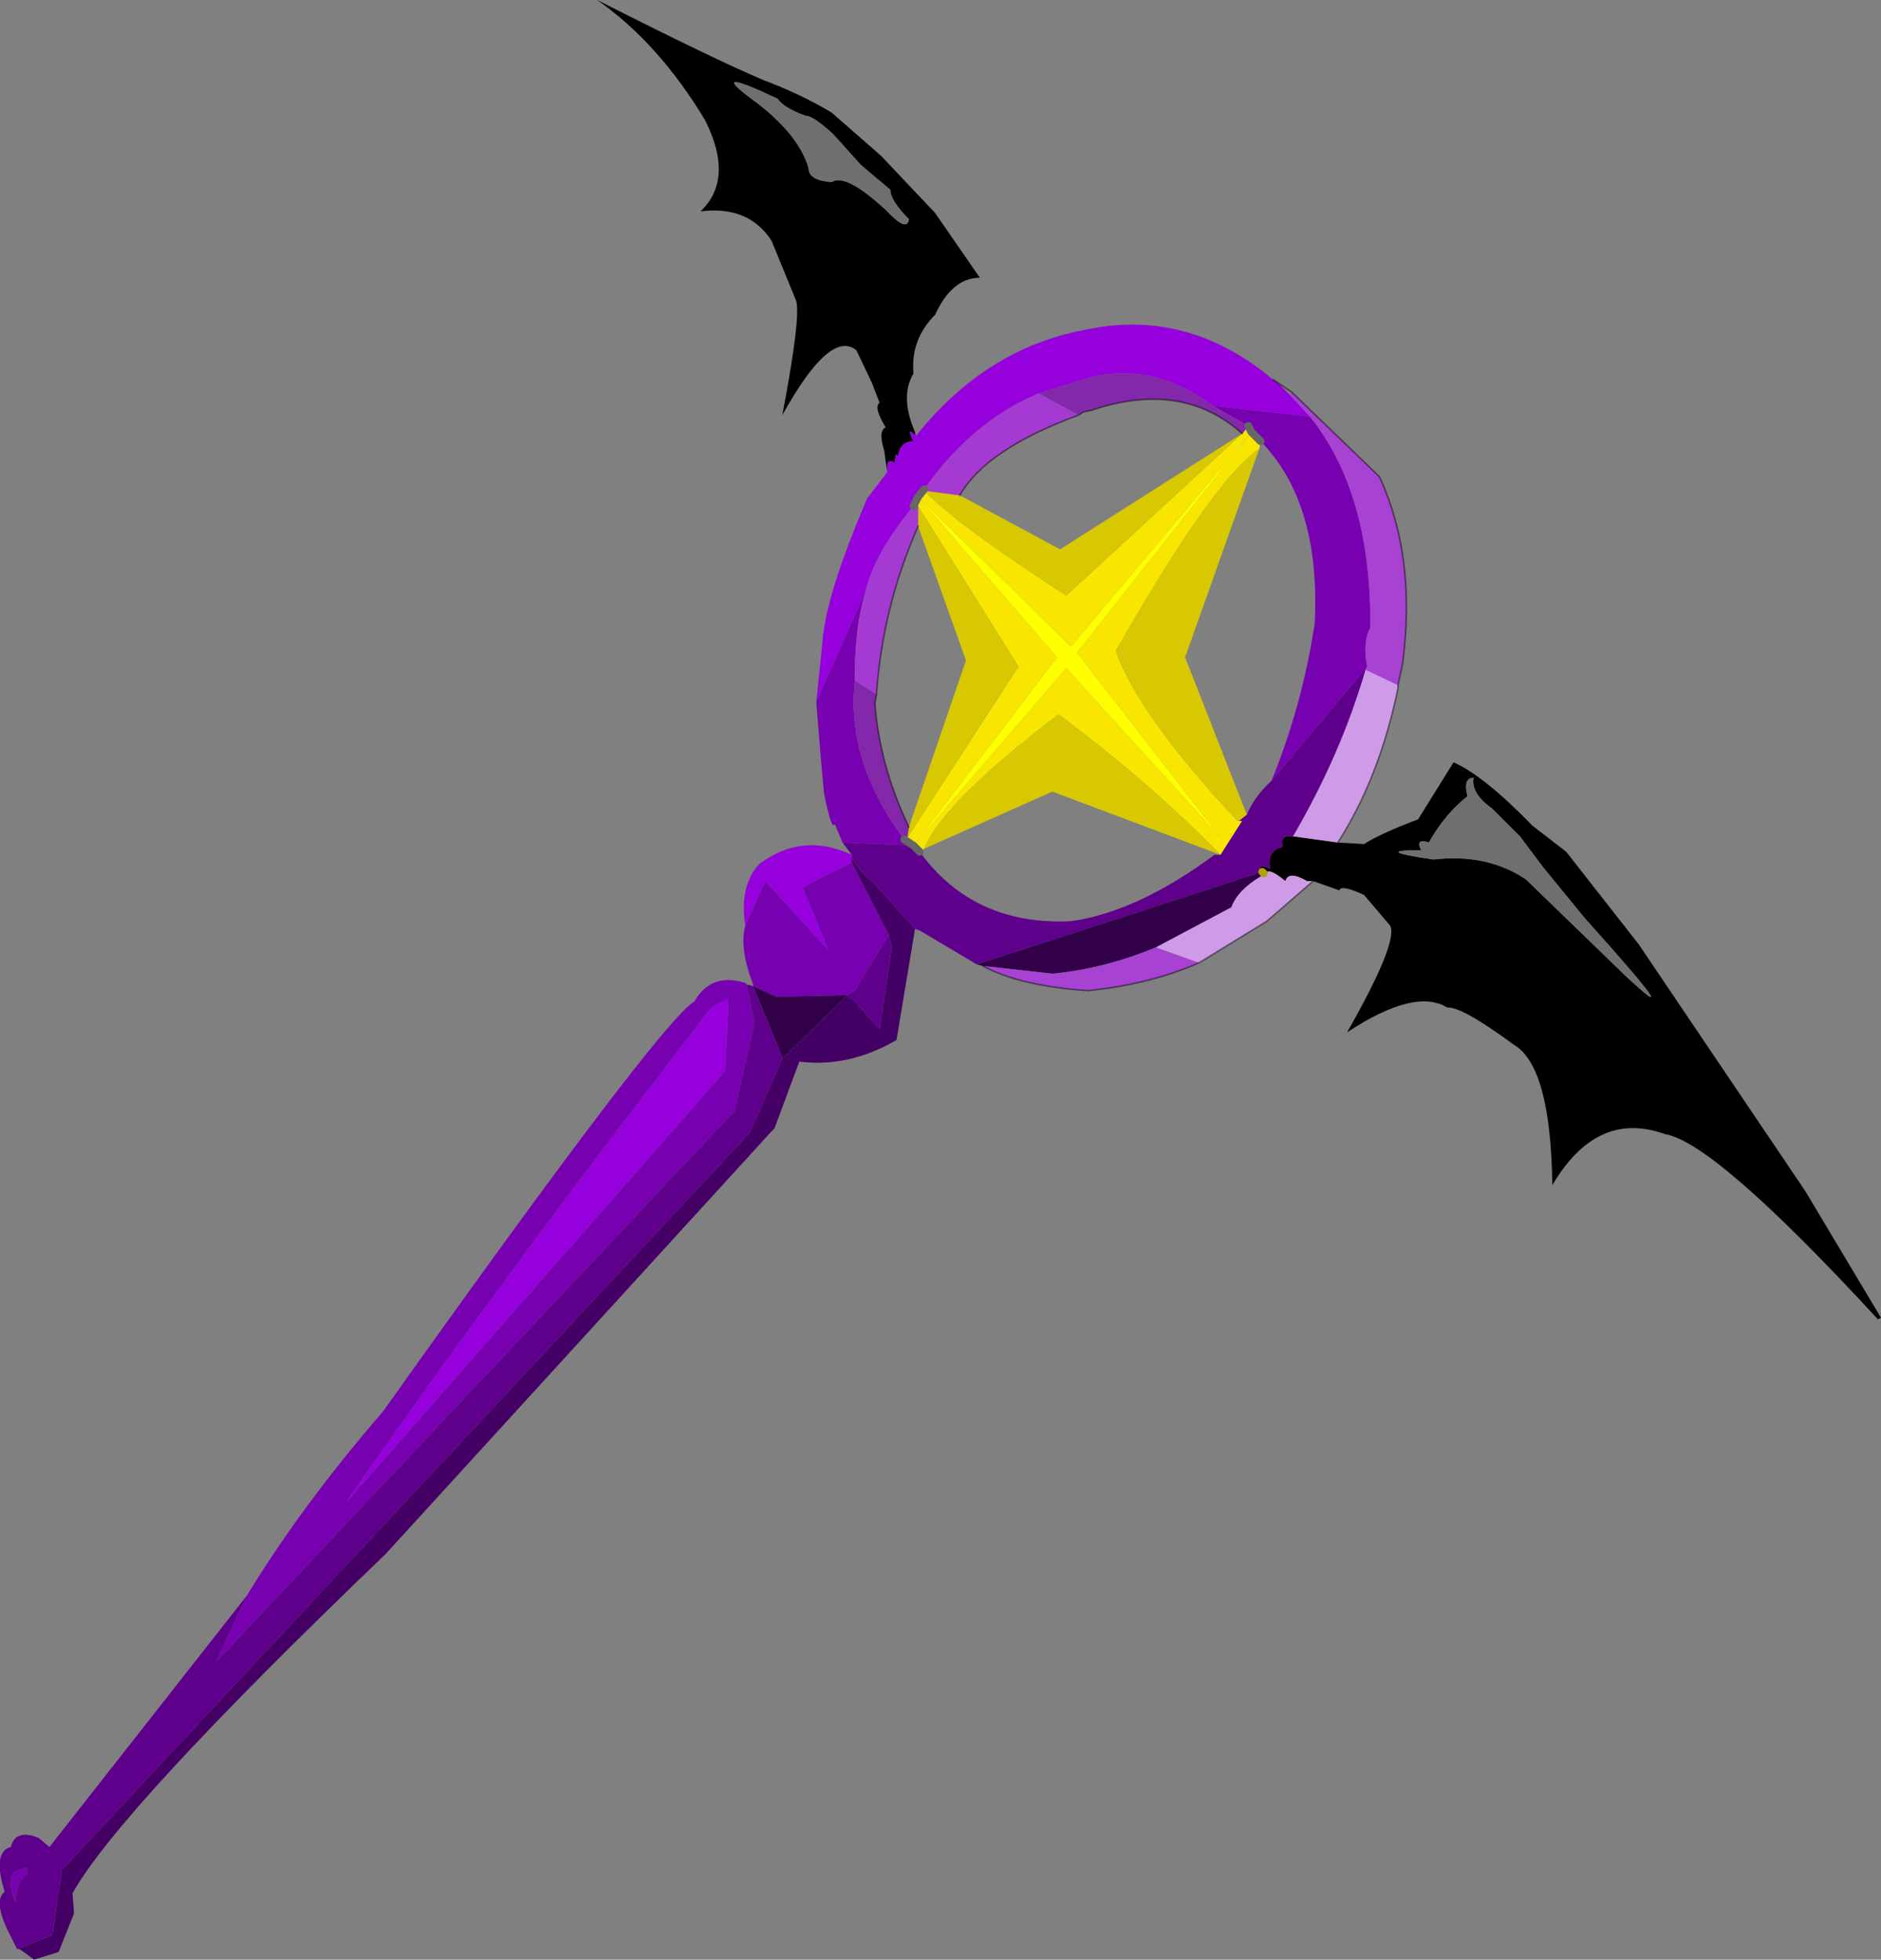 <?xml version="1.0" encoding="UTF-8" standalone="no"?>
<svg xmlns:xlink="http://www.w3.org/1999/xlink" height="63.5px" width="60.95px" xmlns="http://www.w3.org/2000/svg">
  <rect width="100%" height="100%" fill="#808080" stroke="none"/>
  <g transform="matrix(1.0, 0.0, 0.0, 1.0, -300.35, -166.15)">
    <path d="M326.45 169.9 Q325.75 169.65 325.55 169.35 323.1 168.2 324.9 169.5 326.25 170.55 326.55 171.6 326.55 172.0 327.3 172.05 327.75 171.75 329.05 172.95 329.75 173.7 329.8 173.25 329.2 172.65 329.2 172.3 L328.25 171.5 327.35 170.5 Q326.7 169.9 326.45 169.9 M329.1 181.45 L329.0 180.75 Q328.8 180.1 329.05 180.0 328.65 179.35 328.85 179.2 L328.6 178.55 328.1 177.5 Q327.25 176.8 325.7 179.6 326.3 176.45 326.15 175.9 L325.35 173.95 Q324.6 172.8 323.05 173.0 324.15 171.95 323.2 170.05 321.7 167.55 319.7 166.15 323.55 168.1 325.1 168.75 326.3 169.2 327.3 169.8 L328.9 171.2 330.65 173.05 332.1 175.15 Q331.2 175.15 330.65 176.35 329.85 177.15 329.95 178.25 329.5 179.0 330.0 180.15 L330.0 180.25 Q329.7 179.95 329.95 180.45 329.5 180.45 329.45 180.95 329.35 180.75 329.35 181.15 329.05 180.95 329.1 181.45 M343.7 193.45 L344.55 193.5 Q345.1 193.15 346.3 192.7 L347.45 190.85 Q348.45 191.3 350.0 192.9 L351.1 193.75 353.45 196.75 358.85 204.75 361.3 208.85 361.2 208.9 Q355.9 203.15 354.3 202.9 352.1 202.1 350.65 204.55 350.6 200.7 349.4 200.0 347.7 198.75 347.25 198.8 346.2 198.15 344.0 199.6 345.65 196.7 345.4 196.15 L344.55 195.15 Q343.8 194.8 343.75 195.0 L342.9 194.7 342.7 194.7 Q342.1 194.35 342.0 194.7 341.4 194.2 341.35 194.5 L341.3 194.45 341.25 194.4 Q341.05 194.1 341.5 194.3 341.4 193.7 341.9 193.6 L341.9 193.5 Q341.85 193.2 342.25 193.25 L343.7 193.45 M346.65 193.45 Q346.2 193.3 346.4 193.7 344.75 193.7 346.8 194.0 348.55 193.8 349.8 194.65 L353.0 197.75 Q355.2 199.8 351.7 195.9 L350.35 194.25 349.6 193.25 348.7 192.35 Q348.0 191.85 348.1 191.35 347.75 191.35 347.9 191.95 347.15 192.55 346.65 193.45" fill="#000000" fill-rule="evenodd" stroke="none"/>
    <path d="M326.45 169.9 Q326.7 169.9 327.35 170.5 L328.25 171.5 329.2 172.3 Q329.2 172.65 329.8 173.25 329.75 173.7 329.05 172.95 327.75 171.75 327.3 172.05 326.55 172.0 326.55 171.6 326.25 170.55 324.9 169.5 323.1 168.2 325.55 169.35 325.75 169.65 326.45 169.9 M346.65 193.45 Q347.15 192.55 347.9 191.95 347.75 191.35 348.1 191.35 348.0 191.85 348.7 192.35 L349.6 193.25 350.35 194.25 351.7 195.9 Q355.2 199.8 353.0 197.75 L349.8 194.65 Q348.55 193.8 346.8 194.0 344.75 193.7 346.4 193.7 346.2 193.3 346.65 193.45" fill="#6f6f6f" fill-rule="evenodd" stroke="none"/>
    <path d="M330.0 180.15 L330.05 180.3 330.05 180.25 Q332.3 177.45 335.45 176.85 338.8 176.1 341.6 178.45 L341.75 178.55 342.15 178.95 342.8 179.65 339.65 179.3 Q337.7 177.85 335.6 178.4 L334.0 178.9 Q331.85 179.8 330.3 182.0 L330.1 182.25 329.95 182.55 Q328.7 184.05 328.4 185.3 L326.8 188.9 327.0 186.95 Q327.1 185.45 328.45 182.3 L329.1 181.45 Q329.05 180.95 329.35 181.15 329.35 180.75 329.45 180.95 329.5 180.45 329.95 180.45 329.7 179.95 330.0 180.25 L330.0 180.15 M324.5 196.15 Q324.3 194.85 324.95 194.15 326.35 193.1 327.95 193.85 L327.95 194.1 326.35 194.9 327.2 196.95 325.15 194.7 324.5 196.15 M323.95 198.65 L323.85 200.85 311.55 214.85 Q316.4 207.85 323.4 198.8 L323.95 198.5 323.95 198.65" fill="#9500dd" fill-rule="evenodd" stroke="none"/>
    <path d="M340.6 180.2 L340.65 180.15 340.8 179.95 340.9 180.15 341.2 180.45 341.15 180.7 Q339.7 181.65 336.5 187.25 337.3 189.4 340.45 192.75 L340.5 192.75 340.6 192.75 339.9 193.85 Q337.6 191.5 334.65 189.3 330.9 192.15 330.3 193.65 L330.15 193.75 329.95 193.55 334.9 187.8 339.95 193.35 335.25 187.3 340.9 180.15 335.05 187.1 330.1 182.25 330.3 182.0 330.3 182.05 Q331.35 183.15 334.9 185.45 L340.6 180.2 M329.95 182.55 L330.1 182.25 334.6 187.45 329.95 193.55 329.65 193.35 329.75 193.3 333.35 187.75 330.1 182.55 329.95 182.55" fill="#f8e601" fill-rule="evenodd" stroke="none"/>
    <path d="M308.35 217.85 Q310.15 214.9 312.75 211.9 321.75 199.25 322.85 198.6 323.4 197.65 324.5 198.0 L324.55 198.05 324.55 198.1 324.8 199.3 324.15 202.15 307.35 220.0 308.35 217.85 M324.75 198.1 L324.75 198.05 Q324.3 196.85 324.5 196.15 L325.15 194.7 327.2 196.95 326.35 194.9 327.95 194.1 329.15 196.45 328.05 198.25 327.8 198.4 325.5 198.45 324.75 198.1 M327.65 193.45 L327.4 192.85 Q327.3 193.1 327.05 191.85 L326.95 190.75 326.8 188.9 328.4 185.3 Q328.05 186.45 328.05 188.0 L328.05 188.2 Q327.75 190.8 329.65 193.35 L329.95 193.55 327.65 193.45 M342.8 179.65 Q344.8 182.15 344.75 186.5 344.5 186.95 344.65 187.75 L341.55 191.45 Q342.55 189.0 342.95 186.35 343.15 182.45 341.2 180.45 L340.9 180.15 340.8 179.95 339.65 179.3 342.8 179.65 M323.95 198.65 L323.95 198.5 323.4 198.8 Q316.4 207.85 311.55 214.85 L323.85 200.85 323.95 198.65 M300.95 226.75 L301.25 226.65 301.25 226.85 Q300.85 227.15 300.85 227.8 300.5 226.85 300.95 226.75" fill="#7700b0" fill-rule="evenodd" stroke="none"/>
    <path d="M331.45 182.2 L334.7 183.95 340.6 180.2 334.9 185.45 Q331.35 183.15 330.3 182.05 L331.45 182.2 M341.15 180.7 L338.75 187.45 340.75 192.55 340.5 192.75 340.45 192.75 Q337.3 189.4 336.5 187.25 339.7 181.65 341.15 180.7 M330.1 182.55 L333.35 187.75 329.75 193.3 329.8 192.95 331.65 187.55 330.1 183.2 330.1 182.55 M339.9 193.85 L334.45 191.8 330.3 193.65 Q330.9 192.15 334.65 189.3 337.6 191.5 339.9 193.85" fill="#d8c801" fill-rule="evenodd" stroke="none"/>
    <path d="M332.0 197.4 L330.15 196.3 330.0 196.25 328.65 194.75 Q328.0 194.2 327.95 193.85 L327.65 193.45 329.95 193.55 330.15 193.75 Q331.9 196.15 335.05 196.0 337.2 195.7 339.7 193.85 L339.9 193.85 340.6 192.75 340.5 192.75 340.75 192.55 Q341.0 191.95 341.55 191.45 L344.65 187.75 344.6 187.85 Q343.8 190.6 342.25 193.25 341.85 193.2 341.9 193.5 L341.9 193.6 Q341.4 193.7 341.5 194.3 341.05 194.1 341.25 194.4 L341.3 194.45 341.35 194.5 341.25 194.5 341.25 194.4 332.0 197.4 M300.95 229.3 L300.9 229.3 300.7 228.9 Q300.1 227.75 300.5 227.45 300.1 226.15 300.7 226.0 300.85 225.4 301.6 225.7 L301.95 226.0 308.35 217.85 307.35 220.0 324.15 202.15 324.8 199.3 324.55 198.1 324.55 198.05 324.75 198.1 325.7 200.4 325.7 200.45 324.65 202.85 302.35 226.75 302.05 228.85 300.95 229.3 M329.15 196.45 L329.25 196.85 328.85 199.5 328.0 198.55 327.8 198.4 328.05 198.25 329.15 196.45 M300.95 226.75 Q300.5 226.85 300.85 227.8 300.85 227.15 301.25 226.85 L301.25 226.65 300.95 226.75" fill="#5f008c" fill-rule="evenodd" stroke="none"/>
    <path d="M330.0 196.25 L329.4 199.85 Q327.85 200.75 326.25 200.55 L325.45 202.7 312.85 216.5 Q304.2 224.8 302.7 227.5 L302.75 228.15 302.25 229.4 301.45 229.65 Q301.0 229.3 300.95 229.3 L302.05 228.85 302.35 226.75 324.65 202.85 325.7 200.45 327.8 198.4 328.0 198.55 328.85 199.5 329.25 196.85 329.15 196.45 327.95 194.1 327.95 193.85 Q328.0 194.2 328.65 194.75 L330.0 196.25" fill="#450066" fill-rule="evenodd" stroke="none"/>
    <path d="M332.2 197.45 L332.0 197.4 341.25 194.4 341.25 194.5 341.2 194.55 Q340.45 195.0 340.25 195.55 L337.8 196.85 Q336.1 197.55 334.45 197.7 L332.2 197.45 M327.8 198.4 L325.7 200.45 325.7 200.4 324.75 198.1 325.5 198.45 327.8 198.4" fill="#310048" fill-rule="evenodd" stroke="none"/>
    <path d="M330.1 182.25 L335.05 187.1 340.9 180.15 335.25 187.3 339.95 193.35 334.9 187.8 329.95 193.55 334.6 187.45 330.1 182.25" fill="#ffff00" fill-rule="evenodd" stroke="none"/>
    <path d="M345.65 188.35 L345.65 188.45 Q345.05 191.35 343.7 193.45 L342.25 193.25 Q343.8 190.6 344.6 187.85 L345.65 188.35 M342.9 194.7 L341.4 196.0 339.2 197.35 337.8 196.85 340.25 195.55 Q340.45 195.0 341.2 194.55 L341.25 194.5 341.35 194.5 Q341.4 194.2 342.0 194.7 342.1 194.35 342.7 194.7 L342.9 194.7" fill="#cf9ae7" fill-rule="evenodd" stroke="none"/>
    <path d="M342.2 178.85 L345.05 181.6 Q346.25 184.2 345.8 187.65 L345.65 188.35 344.6 187.85 344.65 187.75 Q344.5 186.95 344.75 186.5 344.8 182.15 342.8 179.65 L342.15 178.95 342.2 178.85 M339.2 197.35 Q337.6 198.05 335.6 198.25 333.4 198.1 332.2 197.45 L334.45 197.7 Q336.1 197.55 337.8 196.85 L339.2 197.35" fill="#a742d2" fill-rule="evenodd" stroke="none"/>
    <path d="M340.6 180.2 Q338.65 178.45 335.7 179.45 L335.45 179.5 335.3 179.6 334.0 178.9 335.6 178.4 Q337.7 177.85 339.65 179.3 L340.8 179.95 340.65 180.15 340.6 180.2 M329.75 193.3 L329.65 193.35 Q327.75 190.8 328.05 188.2 L328.75 188.65 328.7 188.95 Q328.85 190.95 329.8 192.95 L329.75 193.3" fill="#8328aa" fill-rule="evenodd" stroke="none"/>
    <path d="M334.0 178.9 L335.3 179.6 Q332.3 180.7 331.45 182.2 L330.3 182.05 330.3 182.0 Q331.85 179.8 334.0 178.9 M329.95 182.55 L330.1 182.55 330.1 183.2 Q328.95 185.8 328.75 188.65 L328.05 188.2 328.05 188.0 Q328.05 186.45 328.4 185.3 328.7 184.05 329.95 182.55" fill="#a43ad1" fill-rule="evenodd" stroke="none"/>
    <path d="M330.3 182.0 L330.1 182.25 329.95 182.55 M340.9 180.15 L340.8 179.95 M340.9 180.15 L341.2 180.45 M329.65 193.35 L329.95 193.55 330.15 193.75" fill="none" stroke="#666666" stroke-linecap="round" stroke-linejoin="round" stroke-width="0.25"/>
    <path d="M341.25 194.4 L341.3 194.45" fill="none" stroke="#afa301" stroke-linecap="round" stroke-linejoin="round" stroke-width="0.25"/>
    <path d="M341.6 178.45 L341.75 178.55 342.2 178.85 345.05 181.6 Q346.25 184.2 345.8 187.65 L345.65 188.35 345.65 188.45 Q345.05 191.35 343.7 193.45 M342.9 194.7 L341.4 196.0 339.2 197.35 Q337.6 198.05 335.6 198.25 333.4 198.1 332.2 197.45 M335.3 179.6 L335.45 179.5 335.7 179.45 Q338.65 178.45 340.6 180.2 M335.3 179.6 Q332.3 180.7 331.45 182.2 M329.8 192.95 Q328.85 190.95 328.7 188.95 L328.75 188.65 Q328.95 185.8 330.1 183.2" fill="none" stroke="#000000" stroke-linecap="round" stroke-linejoin="round" stroke-opacity="0.463" stroke-width="0.05"/>
  </g>
</svg>
